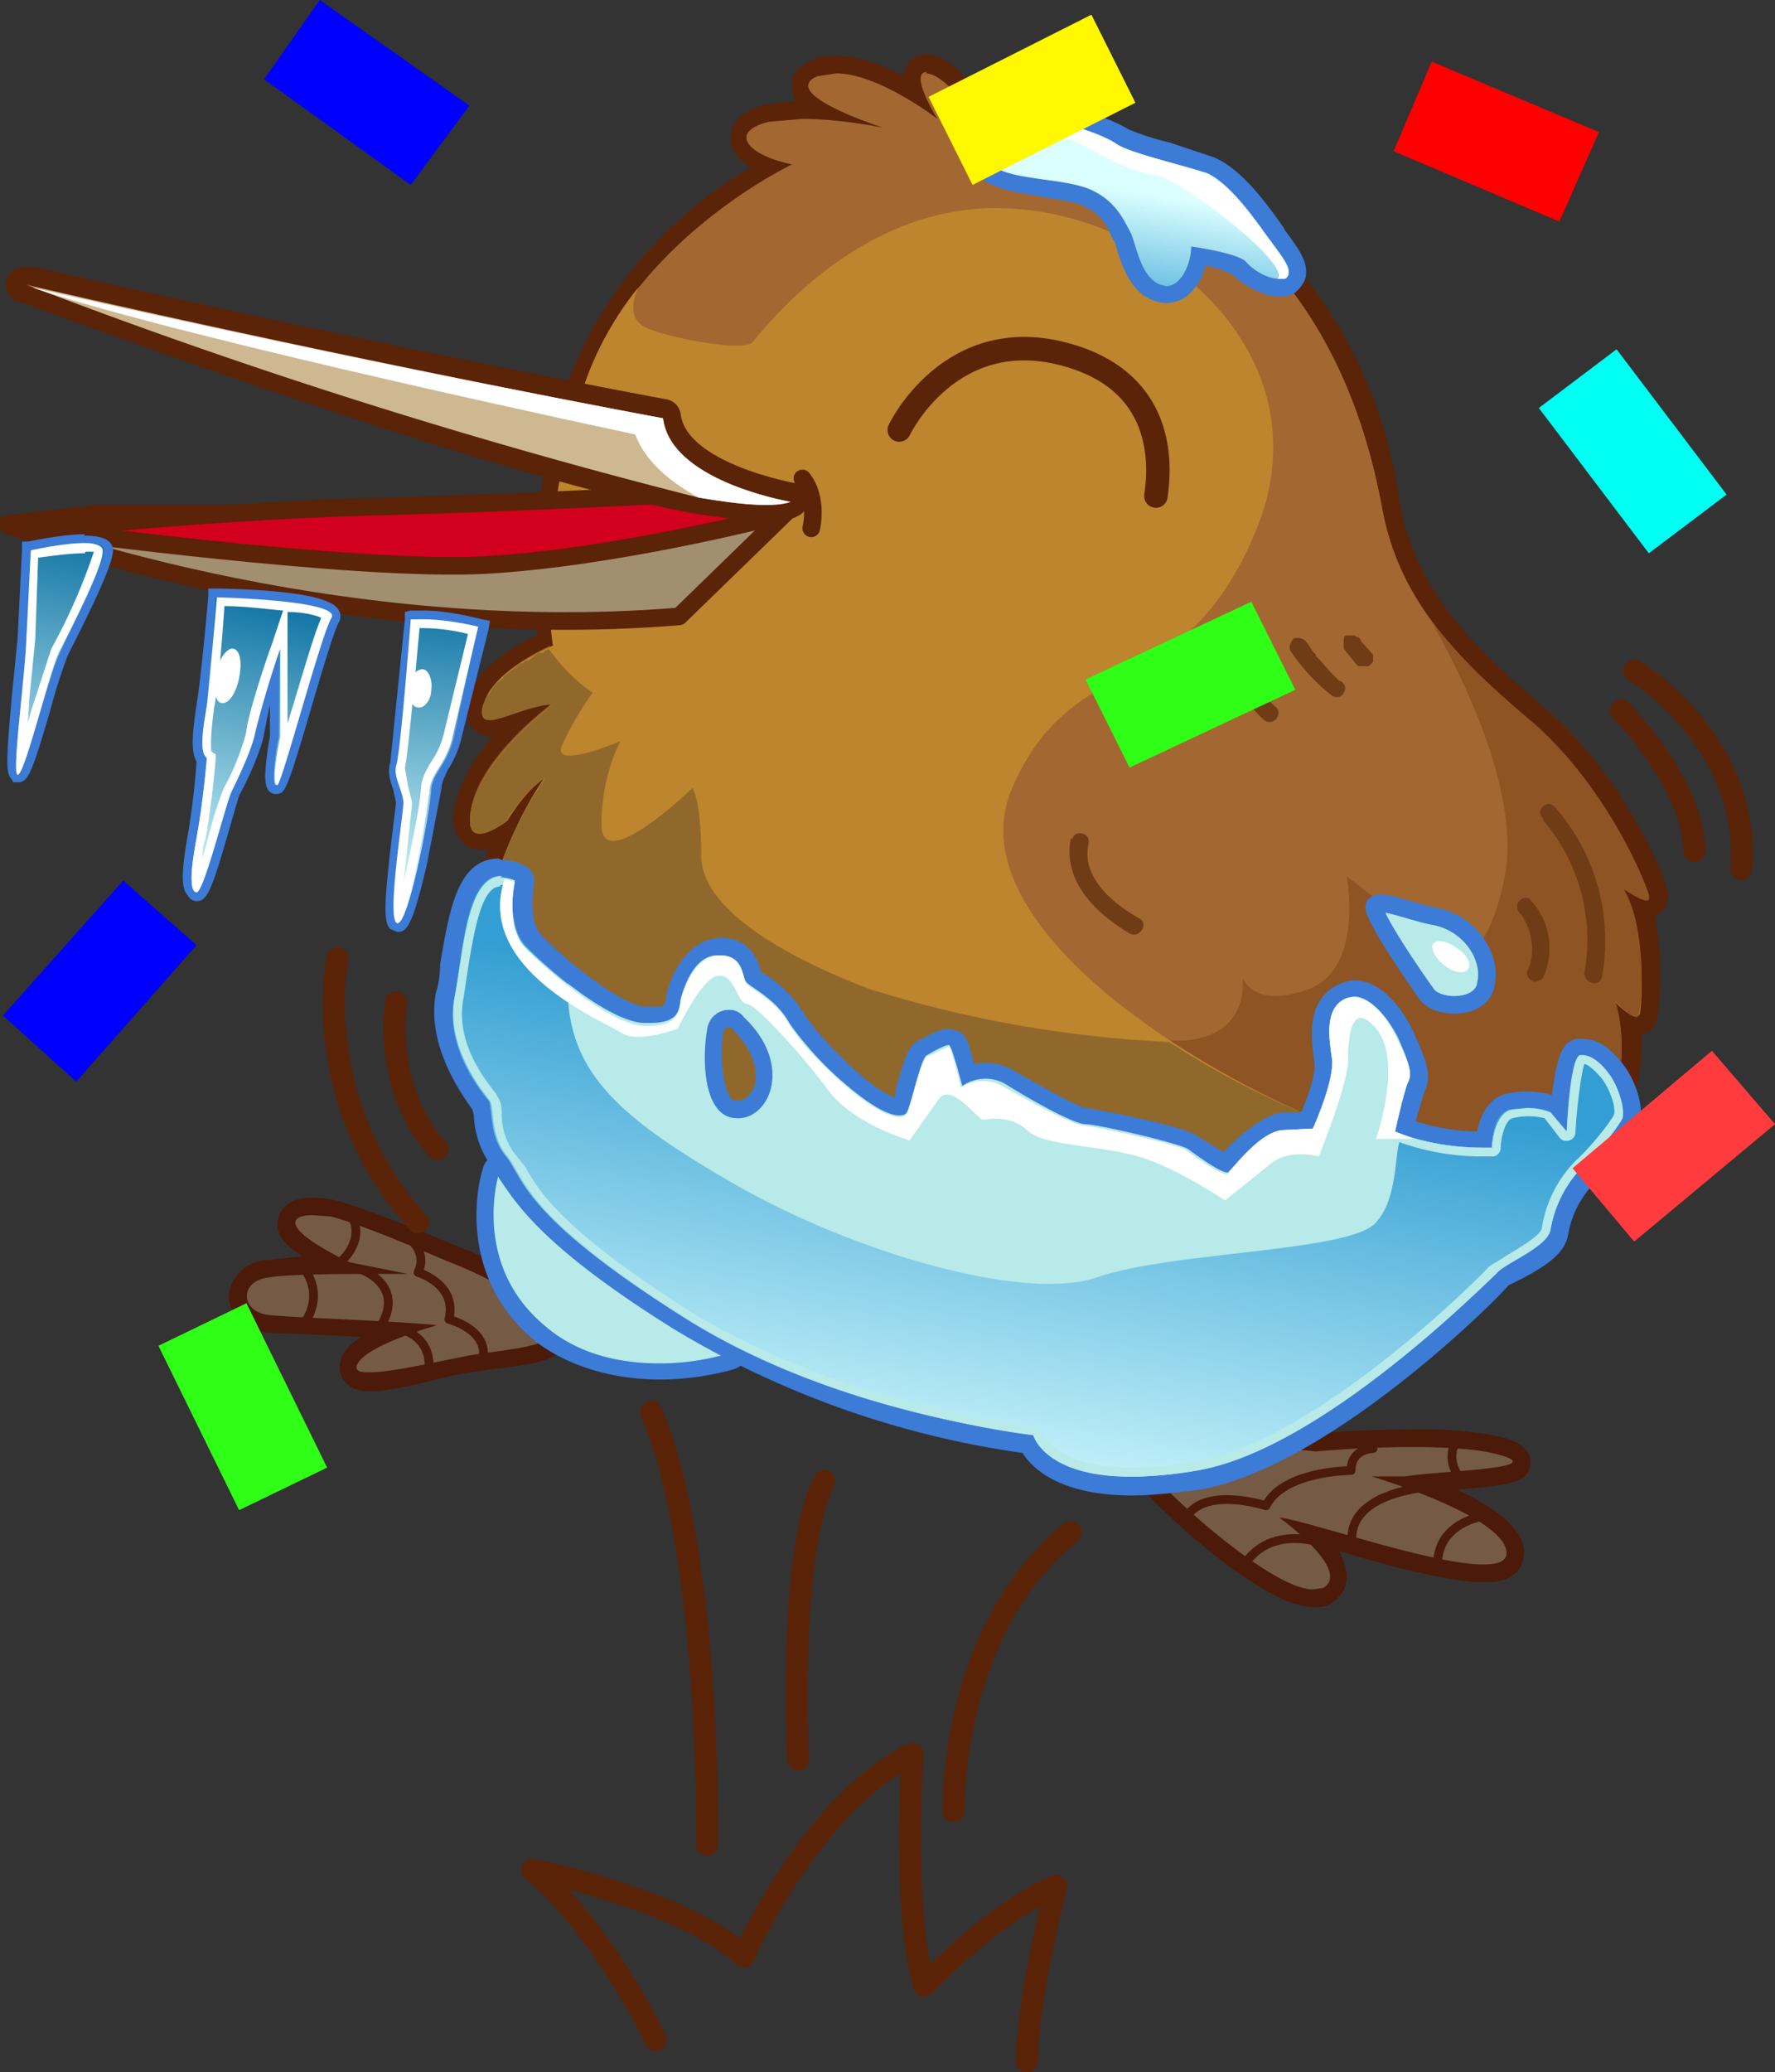 <svg xmlns="http://www.w3.org/2000/svg" xmlns:xlink="http://www.w3.org/1999/xlink" id="Layer_2" data-name="Layer 2" viewBox="0 0 121 141.2"><rect x="0" y="0" width="121" height="141.2" fill="#333333" stroke="none"/><defs><linearGradient id="linear-gradient" x1="79.4" x2="79.4" y1="-103" y2="-93.5" gradientTransform="rotate(10 -585.3 -53)" gradientUnits="userSpaceOnUse"><stop offset="0" stop-color="#dbffff"/><stop offset="1" stop-color="#339ed3"/></linearGradient><linearGradient xlink:href="#linear-gradient" id="linear-gradient-2" x1="82.4" x2="82.4" y1="-11.3" y2="-45"/><linearGradient id="linear-gradient-3" x1="17.9" x2="17.9" y1="57.2" y2="36" gradientTransform="rotate(12 8.5 -26)" gradientUnits="userSpaceOnUse"><stop offset="0" stop-color="#dbffff"/><stop offset="1" stop-color="#1376a6"/></linearGradient><linearGradient xlink:href="#linear-gradient-3" id="linear-gradient-4" x1="34.9" x2="34.9" y1="83.4" y2="62.4" gradientTransform="rotate(6 233 6.2)"/><linearGradient xlink:href="#linear-gradient-3" id="linear-gradient-5" x1="32.4" x2="32.4" y1="60.8" y2="39.8" gradientTransform="rotate(12 18.5 -25)"/><style>.cls-1{fill:#5b2307}.cls-3{fill:#fff}.cls-6{fill:#2fff16}.cls-7{fill:#3c7bd6}.cls-11{stroke-linecap:round;stroke-linejoin:round;fill:none}.cls-17{fill:#00f}.cls-18{fill:#b7eae8}.cls-11{stroke:#5b2307;stroke-width:1.5px}.cls-19{fill:#4c1a09}.cls-26{fill:#755b46}</style></defs><g id="Layer_1-2" data-name="Layer 1"><path d="M25.2 94.2c-.4 0-1 0-1.3-.5a1 1 0 0 1-.1-.8c.2-.9 1.6-1.7 3-2.3-1.3 0-2.7 0-4-.2l-4.6-.2c-1.3-.2-1.9-1-2-1.8 0-.7.5-1.6 1.7-2 .7 0 2.2-.2 4.8-.2-3-1.7-3.3-2.5-3.2-3.1.1-.4.5-1 1.8-1a78.8 78.8 0 0 1 9.4 3.1c.3.2 8 3.4 7.6 5.7-.2 1.3-2.4 1.5-5 1.9a34.5 34.5 0 0 0-3.7.6c-1.6.4-3.3.8-4.4.8Z" class="cls-26"/><path d="m21.3 82.8 1.3.1c2.3.6 7.8 3 7.8 3 3.9 1.5 7.5 3.8 7.3 4.9-.2 1.1-4.2 1.2-6.4 1.7-1.6.3-4.6 1-6 1-.7 0-1 0-1-.4.4-1.4 5.5-2.8 5.5-2.8-2.7-.3-9.7-.5-11.5-.7-1.8-.2-2-2.1-.3-2.5 1.2-.3 5.8-.3 8.2-.3h1.6l-4-.8c-4.7-2.3-4.1-3.2-2.5-3.2m0-1.2c-1.8 0-2.2 1-2.3 1.3-.3 1 .2 1.8 1.6 2.7l-2.8.3c-1.4.3-2.2 1.4-2.2 2.6.1 1 1 2.1 2.6 2.3l4.5.2 1.9.1c-.7.5-1.3 1-1.4 1.7-.1.5 0 1 .3 1.3.5.7 1.4.7 1.7.7 1.2 0 3-.4 4.5-.8a45.1 45.1 0 0 1 1.8-.4l2-.3c2.8-.3 5-.6 5.4-2.3.5-2.5-5.4-5.2-8-6.2-.2-.1-5.7-2.4-8-3a6.8 6.8 0 0 0-1.7-.2Z" class="cls-19"/><path fill="none" stroke="#4c1a09" stroke-linecap="round" stroke-linejoin="round" stroke-width=".6" d="M20.6 86.3s1.6 1.6.2 3.8m3.8-3.6s3 1 1.4 3.8m-2-7.4s1 1.5-.9 3.2m4.3 4.5s2.2.5 1.8 3m-1.4-9.4c0 .2 1.4 1 .7 2.5 0 0 2.7.8 2.1 3.2 0 0 2.8.7 2.3 2.8"/><path d="M89.5 109c-3 0-9.5-5.9-11.6-8.4-.6-.6-.5-1.1-.3-1.4.2-.7 1.1-1.3 5.2-1.3a76 76 0 0 1 6.9.4c.5 0 3.4-.3 6.5-.3 2.7 0 4.7.2 6 .5.7.2 1.6.4 1.5 1.1 0 .8-.9 1-4.8 1.3l-2.1.2c2.9 1 6.5 2.8 6.5 4.7 0 .4-.1.7-.4.9-.3.4-.9.5-1.8.5-2.4 0-7-1.3-10.4-2.3l-1.1-.3c.9.9 1.7 2 1.6 2.9 0 .3-.1.8-.7 1.2-.3.2-.6.2-1 .2Z" class="cls-26"/><path d="M82.8 98.5c3.3 0 6.9.4 6.9.4s3.2-.3 6.5-.3c2.2 0 4.4.1 5.9.5 3.8 1-4 1.1-6.3 1.5h-2.3s9.1 2.7 9.2 5.2c0 .6-.6.8-1.6.8-3.5 0-12-3-13.9-3.2 0 0 5 3.6 3 4.8l-.7.1c-2.6 0-9-5.6-11.2-8.1-1.1-1.4 1.5-1.7 4.5-1.7m0-1.2c-3.6 0-5.2.4-5.8 1.6-.2.4-.4 1.2.4 2 1.6 2 8.7 8.6 12.1 8.6.5 0 1 0 1.3-.3.6-.4 1-1 1-1.7 0-.6-.2-1.2-.5-1.8 3.4 1 7.5 2.1 9.8 2.1.7 0 1.6 0 2.3-.7.3-.3.5-.8.5-1.3 0-1.7-2.2-3.2-4.6-4.3 3.7-.3 5-.5 5-1.8.1-1.2-1.3-1.6-2-1.8a27.1 27.1 0 0 0-6-.5c-3.1 0-6 .2-6.6.3-.7 0-4-.4-6.9-.4Z" class="cls-19"/><path fill="none" stroke="#4c1a09" stroke-linecap="round" stroke-linejoin="round" stroke-width=".6" d="M101.2 103.3s-3.4.4-3.2 3.6m-.4-5.6s-6 .3-5.4 4m7.1-7.2s-.9 1.3.3 2.7m-9.3 4.4s-3.5-1.4-5.4 1.3m8.7-7.8s-1.5 0-1.5 1.5c0 0-4.6 0-5.8 2.4 0 0-4.3-1.4-5.5.9"/><path d="M45 93.5c-3.3 0-6.1-1-8.3-2.7-5.3-4.4-3.4-11-3.4-11.1a.6.6 0 0 1 .6-.4h.1c8.9 1.3 16 12.2 16.2 12.6a.6.6 0 0 1-.3 1c-.1 0-2.2.6-5 .6Z" class="cls-18"/><path d="M34 79.9c8.6 1.3 15.7 12.3 15.7 12.3s-2 .7-4.7.7c-2.5 0-5.5-.5-7.9-2.6C32.1 86.1 34 80 34 80m0-1.3c-.5 0-1 .4-1.1 1-.1.2-2.1 7 3.6 11.7C38.6 93 41.6 94 45 94c2.8 0 5-.7 5-.7.4-.1.7-.4.8-.7a1.2 1.2 0 0 0 0-1.1c-.4-.5-7.6-11.5-16.7-13H34Z" class="cls-7"/><path fill="#a36731" d="M72.5 96.5c-3.4 0-6.8-.5-10-1.4C39.3 89 31.5 74.5 32 66.4a27.2 27.2 0 0 1 2.4-9.6c-.5.2-1 .5-1.6.5s-.9-.2-1-.4c-.4-.5-.4-1.2-.1-2.2a13 13 0 0 1 3.7-5.6c-.8.3-1.4.5-2 .5s-.7-.2-.8-.4c-.3-.4-.3-1-.2-1.3.5-2.2 3.5-3.7 4.7-4.3-.3-1.8-.8-8.3 2-17.1a29 29 0 0 1 13.3-15c-1.1-.5-2-1.2-2-2 0-.6.3-1.4 2-1.7a11 11 0 0 1 2.3-.3H56c-.9-.4-1.5-1-1.5-1.6 0-.4.1-.9 1-1.2.4-.2.9-.3 1.4-.3 1.8 0 3.9 1 5.4 2-.2-.6-.3-1.2 0-1.6.1-.3.4-.5.8-.5 1.4 0 3.1 2.3 3.8 3.3 19.5 2.8 26 16.1 27.8 26.8C96 41 100.2 44.7 105.1 49a29.2 29.2 0 0 1 7.9 12 .8.8 0 0 1-.2.7.8.8 0 0 1-.6.2h-.3c.9 2.9.6 6.6.4 7.3a.8.8 0 0 1-.7.7 1.2 1.2 0 0 1-.6-.1c.5 3.2-.5 7.2-1.5 7.8-.7.6-4.4 5-4.7 5.7-.2.6-14.2 13.2-32.2 13.2Z"/><path d="M63.1 5c1.4 0 3.5 3.2 3.5 3.2 22 3 26.3 19.5 27.6 26.3 1.2 6.7 5.4 10.5 10.5 15 5 4.4 7.5 10.7 7.7 11.5 0 .2 0 .3-.2.3-.4 0-1.6-.8-1.6-.8 1.7 2.8 1.3 8 1.2 8.6l-.2.2c-.5 0-1.5-1-1.5-1 1.1 3.2-.1 8.3-1 8.8-.7.6-4.6 5.4-4.8 6-.2.4-13.8 12.8-31.7 12.8a38 38 0 0 1-10-1.3c-22.5-6.1-30.4-20.1-30-28.2.5-8 4.6-13.5 4.6-13.5-1.6 1.2-2.6 3-2.6 3s-1.1.8-1.8.8c-.6 0-1-.4-.6-1.9 1-3.5 5.6-7 5.6-7-1.7.2-3.5 1.2-4.3 1.2-.5 0-.7-.3-.5-1 .5-2.3 4.7-4 4.7-4s-1.3-7.2 2-17.3C42.8 16.5 54 11.2 54 11.2c-3-.6-4.4-2.2-1.6-2.9l2.3-.2c2.6 0 5.5.6 5.5.6S53 6.4 55.7 5.2L57 5c2.9 0 6.9 3.1 6.9 3.1s-2-3.2-.7-3.2m0-1.2c-.6 0-1.2.3-1.4.8 0 .1-.2.3-.2.7-1.4-.8-3.1-1.4-4.6-1.4-.6 0-1.2 0-1.6.3-1.3.5-1.5 1.3-1.4 1.8 0 .2 0 .6.3 1l-2 .2c-2.2.5-2.5 1.7-2.5 2.3 0 .8.5 1.5 1.4 2a29 29 0 0 0-12.6 14.9 42.2 42.2 0 0 0-2 17c-1.6.7-4.2 2.3-4.7 4.4 0 .3-.3 1.2.3 1.9.2.2.6.6 1.4.6a11.4 11.4 0 0 0-2.5 4.3c-.2.8-.4 2 .3 2.7.3.5.8.7 1.4.7h.5a28 28 0 0 0-1.8 8.4c-.5 8.3 7.4 23 31 29.4 3.2.9 6.7 1.3 10.1 1.3a49 49 0 0 0 33-13.6l-.1.1a47 47 0 0 1 4.4-5.4c1.1-.8 2.1-4.4 2-7.6a1.4 1.4 0 0 0 1.1-1.2s.5-3.7-.2-6.9c.2 0 .4-.2.6-.4.1-.2.4-.6.3-1.2-.3-1.3-3-7.8-8.1-12.3-4.9-4.2-9-7.9-10.2-14.3A31.5 31.5 0 0 0 67.3 7c-1-1.2-2.6-3.3-4.1-3.3Z" class="cls-1"/><path fill="#8e5424" d="M104.3 83c.2-.5 4-5.3 4.9-5.9.8-.5 2-5.6.9-8.9 0 0 1.5 1.6 1.6.9.2-.7.6-5.8-1-8.5 0 0 1.9 1.3 1.7.5-.2-.9-2.7-7.2-7.7-11.7-2.6-2.2-5-4.3-6.8-6.7s6.4 9.6 4.6 17.4c-1.7 7.8-4.8 4.2-4.8 4.2l-5.9-4.6s1.2 6.3-2.6 7.7c-3.8 1.4-4.5-.8-4.5-.8s.6 4-4 4.3C76 71 64.2 69 59.2 67.2c-5-1.8-11.4-5.2-11.4-9 0-4-.7-4.6-.7-4.6S41 59.5 41 56c0-3.4 1.3-5.7 1.3-5.7s-4.6 2-3.9.2a22.4 22.4 0 0 1 2-3.5s-1.6-1-2.9-3c-.9.4-4 2-4.5 3.9-.5 2.3 2.3 0 4.8-.1 0 0-4.7 3.4-5.6 6.9s2.4 1.1 2.4 1.1 1-1.9 2.7-3c0 0-4.2 5.4-4.7 13.5-.4 8 7.5 22 30 28.1s41.5-10.9 41.7-11.5Z"/><path fill="#bd852d" d="M94 77.8c-10.4-3.2-29.2-14.4-25-24.1 4.2-9.7 11.6-5.5 16.6-17.5 5-12-6.6-21.6-16.9-22-10.2-.5-16.8 8.5-17.4 9.1-.5.7-5.3-.2-7.1-.9-1.8-.7-.7-2.7-.7-2.8a22.1 22.1 0 0 0-3.8 7c-3.3 10.2-2 17.4-2 17.4s-4.2 1.7-4.7 4 2.3 0 4.8-.1c0 0-4.7 3.4-5.6 7s2.4 1 2.4 1 1-1.8 2.6-3c0 0-4.1 5.4-4.6 13.5-.4 8.1 7.5 22 30 28.2 19 5 35.3-6 40.2-10.1a14.2 14.2 0 0 0-8.9-6.7Z"/><path fill="#91682c" d="M65.2 95.1a30.5 30.5 0 0 0 3.3.5l.7.1h1.2l.6.1h4.2l1.3-.2h.6l1.2-.2h.6L80 95h.5l1.5-.4h.2l1.6-.5h.3l1.3-.4.5-.2a46 46 0 0 0 1.5-.5l1-.4.5-.2 1.2-.5h.2l1.4-.7.2-.1 1-.5.5-.2.8-.5.4-.2.8-.4.4-.3.8-.4.3-.2 1-.6.3-.2.6-.4.4-.3.5-.3.4-.3.4-.3.4-.3.3-.2.4-.3 1-.8a14.2 14.2 0 0 0-8.8-6.7A59.1 59.1 0 0 1 79.7 71a81 81 0 0 1-20.4-3.6c-5-1.9-11.5-5.2-11.5-9.1 0-3.9-.6-4.6-.6-4.6s-6.2 6-6.2 2.5c0-3.4 1.3-5.7 1.3-5.7s-4.7 2-4 .3a22.4 22.4 0 0 1 2.1-3.6s-1.6-1-3-3l-.1.1h-.1l-.2.2h-.3a6.2 6.2 0 0 0-.3.2l-.1.1-.3.2a.8.8 0 0 0-.1 0l-.3.2a.7.7 0 0 0-.1 0l-.4.3-.8.6v.1l-.4.3-.3.3a3.5 3.5 0 0 0-.2.4l-.1.1-.2.3-.2.5c-.5 2.2 2.4 0 4.8-.1 0 0-4.6 3.4-5.5 6.9s2.3 1.1 2.3 1.1 1-1.9 2.7-3c0 0-4.2 5.4-4.6 13.5-.5 8 7.4 22 30 28.1l2 .5.6.1Z"/><path fill="none" stroke="#5b2307" stroke-linecap="round" stroke-linejoin="round" stroke-width="1.2" d="M55.3 36s.5-2-.6-3.4"/><path fill="none" stroke="#5b2307" stroke-linecap="round" stroke-linejoin="round" stroke-width="1.6" d="M61.3 29.3s3.5-7.4 11.5-5.1c7 2 6.2 8.1 6 9.6"/><path fill="url(#linear-gradient)" d="M79.5 20.1 79 20c-1.2-.5-1.7-2-2-3l-.4-.8-.1-.2c-.4-.9-.9-1.9-2.3-2.5a13.5 13.5 0 0 0-3-.7c-1.6-.2-3.1-.4-3.9-1.1a2 2 0 0 1-.6-2c.1-.8.8-1.6 1.4-1.8a7.2 7.2 0 0 1 2-.3c2.8 0 5.7 1.1 6.5 1.7.4.3 1.9.7 3 1l3 1c1.8.7 3.5 3.2 4.5 4.5l.4.7c.6.9 1.1 1.6 1 2.3 0 .1-.2.4-.6.6l-.7.2c-.9 0-2-.7-2.7-1.4a8 8 0 0 0-2.7-.8 3.8 3.8 0 0 1-.9 2.1c-.4.4-.8.6-1.3.6Z"/><path d="M70 8.2a13 13 0 0 1 6.1 1.6c.8.6 4.4 1.4 6.2 2 1.7.8 3.5 3.5 4.3 4.6.8 1.1 1.7 2.1 1 2.5a1 1 0 0 1-.4.1c-.8 0-1.8-.6-2.3-1.2-.7-.6-3.7-1-3.7-1 0 1.2-.7 2.7-1.7 2.7l-.4-.1c-1.3-.5-1.6-2.5-2-3.5-.5-.9-1-2.2-2.8-3-1.9-.8-5.6-.6-6.7-1.7-1.1-1 0-2.6.6-2.8.6-.2 1.2-.2 1.9-.2m0-1.2c-.8 0-1.6 0-2.3.3-.8.2-1.6 1.2-1.8 2.2-.2 1 0 2 .8 2.6 1 .8 2.5 1 4.2 1.3 1 .2 2.1.3 2.8.6 1.3.6 1.7 1.4 2 2.2l.2.3.2.7c.4 1.2 1 2.8 2.5 3.3a2.3 2.3 0 0 0 2.5-.6 4.1 4.1 0 0 0 1-1.8 7 7 0 0 1 1.8.6c.6.6 2 1.5 3.2 1.5.3 0 .7 0 1-.2.4-.3.7-.7.8-1.1.2-1-.4-1.8-1.1-2.8l-.3-.4-.1-.2c-1-1.4-2.8-4-4.8-4.8l-3-1a17.4 17.4 0 0 1-2.8-.9C76 8.2 72.9 7 70 7Z" class="cls-7"/><path d="M73 9.5c2.4 1.2 4 2.2 5.7 2.4 1.6.2 9.3 6 8.4 7.1h.5c.7-.4-.2-1.5-1-2.6-.8-1-2.6-3.8-4.3-4.5-1.8-.7-5.4-1.5-6.2-2.1-.8-.6-5-2.3-8-1.4-.2.1-.5.4-.7.8a9 9 0 0 1 5.6.3Z" class="cls-3"/><path d="M77.2 101.2c-5 0-6.7-2-7.1-2.9-2.2-.3-14-2-23.9-8.2-8.9-5.5-10.5-8.4-11.5-10a6.6 6.6 0 0 0-.6-.9A5.7 5.7 0 0 1 33 76a3 3 0 0 0-.1-.6c-2.1-2.7-3-5.2-2.5-7.5l.3-2c.5-3.1 1-6.7 3.4-6.7.4 0 .8.1 1.3.4.2 0 .4.4.3.6-.2.8-.4 3 .6 4 1.5 1.5 5.5 4.9 7.5 5h.5c1.3 0 1.4-.4 1.5-1 .2-1 1-3.5 3.1-3.7h.2c1.7 0 2 1.5 2.2 2v.2l.5.3a8.3 8.3 0 0 1 2.5 2.5c1 1.6 3.7 4.2 5.2 5.2 1 .8 1.6.8 1.7.8l.7.2-.5-.2.3-1.2c.5-2 .8-2.7 1.3-2.9l.4-.2c.6-.3 1-.5 1.3-.5h.3c.2.2.4.3 1 2.6a3.2 3.2 0 0 1 2.9.2A26 26 0 0 0 74 76a41 41 0 0 1 7.3 1.8l2.2 1.4c1.3-1.4 2.7-2.7 4-2.8H89a11 11 0 0 0 1.1-4.2c-.2-1.5-.5-3.6 1.1-4.6a2 2 0 0 1 1-.3c1.5 0 2.8 1.6 3.5 3.1.8 1.7 1.2 2.7.7 3.6l-.7 2.7a15 15 0 0 0 5.2.9h.2c0-.9.4-2.4 1.7-2.6l1.2-.1c.7 0 1.6.1 2 .4l.2.3c.3-4 1-4.2 1.2-4.2l.4-.1c.7 0 1.5.5 2.3 1.5.6.8 1.3 2.6 1 3.6a14 14 0 0 1-3 3.6 7.3 7.3 0 0 0-2 3.9c-.1 1-1.6 2-2.8 2.6l-1 .6c-.1.2-11.8 12.1-20.8 13.7-1.6.2-3 .4-4.4.4ZM49.6 69.4c-.3 0-.8.3-.9 1-.2 1.3-.2 3.8.6 4.8.3.2.5.4.9.4.7 0 1.4-.5 1.7-1.3.4-1 .2-2.8-1.5-4.6a1 1 0 0 0-.8-.3Z" class="cls-18"/><path d="m34.1 59.7 1 .3s-.7 3 .8 4.5c1.4 1.5 5.5 5 7.9 5.2h.5c1.9 0 2-.8 2.1-1.6.2-.8 1-3 2.5-3h.2c1.5 0 1.5 1.3 1.7 1.7.1.4 2 1.1 3 2.9 1 1.8 3.8 4.4 5.4 5.4.9.6 1.6 1 2 1 .4 0 .6-.2.7-.5.3-.7.9-3.6 1.3-3.7.3-.2 1.2-.7 1.5-.7.2.1.9 2.8.9 2.8s.6-.5 1.6-.5c.4 0 .9.1 1.4.4 1.6 1 4.6 2.7 5.4 2.7.8 0 6.4 1.3 7 1.7.4.3 2.2 1.6 2.6 1.6h.1c.3-.3 2.4-2.8 3.8-2.9l2-.1s1.5-3.3 1.3-4.8c-.2-1.4-.5-3.2.8-4l.7-.2c1.1 0 2.3 1.4 3 2.8.7 1.6 1 2.4.7 3-.3.6-.9 3.4-.9 3.4s2.4 1.1 6 1.1h.6s0-2.4 1.3-2.6l1-.1c.9 0 1.5.2 1.7.3l1.1 1.3s.3-5 .9-5.2a1 1 0 0 1 .2 0c.6 0 1.3.6 1.8 1.3.6.8 1 2.3.9 3-.3.6-1.6 2.2-2.8 3.4a8 8 0 0 0-2.1 4.2c-.2 1.2-3.2 2.3-3.7 3-.6.5-11.9 12-20.4 13.4-1.7.3-3.2.4-4.4.4-5 0-6.4-2-6.7-2.8 0 0-13.2-1.4-24-8.2-10.7-6.8-10.7-9.4-11.9-10.8-1.2-1.4-.9-3.4-1.2-3.8-.3-.4-3-3.7-2.4-7.1.6-3.1.8-8.2 3.1-8.2m16.2 16.5c2.2 0 3.8-3.7.5-7a1.6 1.6 0 0 0-1.1-.4c-.7 0-1.4.5-1.6 1.4-.2 1.5-.3 5.9 2 6h.2M34 58.5c-2.9 0-3.4 3.8-4 7.2 0 .7-.1 1.4-.3 2-.4 2.4.4 5 2.5 7.9l.1.4a6.3 6.3 0 0 0 1.3 3.6l.5.8C35.2 82 37 85 46 90.6A63 63 0 0 0 69.7 99c.7 1.1 2.6 2.9 7.5 2.9 1.4 0 3-.2 4.6-.4 9.1-1.6 21-13.7 21-13.9l1-.5c1.3-.7 2.9-1.6 3.1-3a6.7 6.7 0 0 1 1.8-3.5c1.1-1.2 2.7-3 3-4 .5-1.1-.3-3.1-1-4-.9-1.2-1.8-1.8-2.7-1.8a2 2 0 0 0-.6 0c-.6.2-1.2.4-1.6 3.8a6.6 6.6 0 0 0-3-.1c-1.2.2-1.9 1.4-2.1 2.6a14.6 14.6 0 0 1-4.2-.7l.6-2c.6-1.2 0-2.4-.8-4.2-.4-.8-1.8-3.4-4-3.4-.4 0-.9.2-1.3.4-2 1.2-1.6 3.7-1.4 5.2.1.6-.3 2-.9 3.4h-1.3c-1.3.2-2.7 1.4-4 2.7l-1.8-1.1c-.9-.7-6.9-1.8-7.5-1.9-.5 0-2.8-1.3-4.9-2.5a3.9 3.9 0 0 0-2.8-.5c-.5-2-.7-2-1-2.2l-.7-.2c-.5 0-.9.2-1.5.5l-.4.2c-.9.4-1.1 1.2-1.7 3.3l-.1.7a5.8 5.8 0 0 1-1.1-.6c-1.5-1-4-3.5-5-5-.9-1.5-2-2.3-2.7-2.8l-.3-.1c-.4-1.6-1.3-2.4-2.8-2.4H49c-2.3.2-3.4 2.8-3.6 4.1-.1.6-.1.6-1 .6H44c-1.6-.1-5.3-3-7.1-4.9-.8-.8-.6-2.7-.5-3.4a1.2 1.2 0 0 0-.6-1.3 3.4 3.4 0 0 0-1.6-.4ZM50.3 75c-.2 0-.3 0-.5-.2-.6-.9-.7-3.1-.5-4.4 0-.2.2-.4.4-.4 0 0 .2 0 .3.2 1.5 1.5 1.7 3 1.4 3.9-.3.6-.7.9-1.1.9Z" class="cls-7"/><path fill="url(#linear-gradient-2)" d="M107.7 72c-.7.1-.9 5.1-.9 5.1l-1.1-1.3c-.2-.2-1.4-.5-2.7-.2-1.3.2-1.3 2.6-1.3 2.6-2.6.1-4.7-.4-5.8-.8s-.2 4-2.2 6c-2 1.9-13.8 1.9-18.8 3.6-5 1.8-16.8-1.7-24.8-6.3S38.6 73 38.7 67a31 31 0 0 1-2.8-2.5C34.4 63 35 60 35 60c-3.2-1.6-3.4 4.4-4 7.9-.8 3.5 2 6.7 2.3 7.1.3.5 0 2.4 1.2 3.8 1.2 1.5 1.1 4 12 10.9 10.7 6.8 23.9 8 23.9 8 .3 1.1 2.5 4 11 2.5 8.6-1.5 20-12.9 20.5-13.5.5-.6 3.5-1.7 3.7-3s.9-3 2.1-4.1c1.2-1.1 2.5-2.8 2.7-3.4.3-.7-.2-2.2-.8-3-.6-.8-1.4-1.4-2-1.3Z"/><path d="M34.1 60.3h.3c-.1 1-.2 3.3 1 4.6 1.4 1.4 5.7 5.3 8.3 5.4h.6c2.4 0 2.6-1.3 2.7-2 .2-.9.8-2.6 2-2.7h.1c.6 0 .8.4 1 1.1l.1.3c.1.3.4.5.9.9.6.4 1.6 1 2.2 2.1 1.1 2 4 4.6 5.5 5.6 1 .7 1.8 1 2.4 1 .6 0 1-.3 1.3-.8l.3-1.3.7-2.1.5-.2.4-.3.6 2.3c0 .2.1.3.3.4a.6.6 0 0 0 .6 0s.5-.4 1.2-.4c.4 0 .8 0 1.1.3a28 28 0 0 0 5.7 2.7c.9.1 6.1 1.2 6.6 1.6 2.4 1.7 3 1.7 3.1 1.7l.5-.2.3-.3c1.5-1.6 2.5-2.4 3.1-2.4l2-.1a.6.6 0 0 0 .5-.3c.2-.4 1.7-3.6 1.4-5.2-.2-1.6-.3-2.8.5-3.3a.7.7 0 0 1 .4-.1c.7 0 1.7 1 2.4 2.3.7 1.5 1 2.2.8 2.5-.4.7-.9 3.1-1 3.6a.6.6 0 0 0 .3.6c.1 0 2.6 1.2 6.2 1.2h.8a.6.6 0 0 0 .5-.6c0-.6.3-1.9.8-2a4.5 4.5 0 0 1 2.2 0l1 1.3a.6.6 0 0 0 .7.2.6.6 0 0 0 .4-.6c.1-1.8.4-4 .6-4.6.2 0 .7.4 1.2 1 .6.8 1 2.1.8 2.5-.2.4-1.4 2-2.6 3.1a8.4 8.4 0 0 0-2.3 4.6c-.1.5-1.5 1.3-2.3 1.8l-1.3.8c0 .1-11.5 11.8-20 13.3-1.6.3-3 .4-4.3.4-5.2 0-6-2.2-6.2-2.4a.6.6 0 0 0-.5-.4s-13.1-1.4-23.7-8c-8.6-5.5-10.1-8.1-11-9.7l-.8-1a4.6 4.6 0 0 1-.8-2.7c0-.5-.1-.8-.3-1.1l-.1-.2c-1.9-2.3-2.6-4.5-2.2-6.5l.3-2c.4-2.4.9-5.6 2.2-5.6m16.1 16.4c1.2 0 2.3-.7 2.8-2 .6-1.5.4-3.8-1.8-6a2.3 2.3 0 0 0-1.6-.6c-1 0-1.9.8-2 2-.2 1-.4 4.2.8 5.7a2.3 2.3 0 0 0 1.7 1h.1m-16-17.2c-2.4 0-2.6 5.1-3.2 8.2-.7 3.5 2.1 6.7 2.4 7.1.3.5 0 2.4 1.2 3.8 1.2 1.5 1.1 4 12 10.9 10.7 6.8 23.9 8 23.9 8 .3 1 1.7 2.9 6.7 2.9 1.2 0 2.7-.1 4.4-.4 8.5-1.5 19.8-12.9 20.4-13.5.5-.6 3.5-1.7 3.7-3 .2-1.2.9-3 2.1-4.1 1.2-1.1 2.5-2.8 2.8-3.4.2-.7-.3-2.2-.9-3-.5-.7-1.2-1.3-1.8-1.3a1 1 0 0 0-.2 0c-.7.2-.9 5.2-.9 5.2l-1.1-1.3c-.2-.1-.8-.3-1.6-.3l-1 .1c-1.3.2-1.4 2.6-1.4 2.6h-.7c-3.5 0-5.9-1.1-5.9-1.1s.6-2.7.9-3.4c.3-.6 0-1.4-.8-3-.6-1.4-1.8-2.7-2.9-2.7-.2 0-.4 0-.7.2-1.3.7-1 2.5-.8 4 .2 1.4-1.3 4.7-1.3 4.7l-2 .1c-1.4.1-3.5 2.7-3.8 2.9-.5 0-2.3-1.2-2.8-1.6-.5-.4-6-1.6-6.9-1.6-.8-.1-3.8-1.8-5.4-2.7-.5-.3-1-.4-1.4-.4-1 0-1.6.5-1.6.5s-.7-2.7-.9-2.8c-.3 0-1.2.5-1.5.6-.4.2-1 3-1.3 3.7 0 .3-.3.4-.6.4-.5 0-1.2-.3-2.1-.9a23 23 0 0 1-5.4-5.4c-1-1.8-2.9-2.5-3-2.9-.2-.4-.2-1.7-1.7-1.7h-.2c-1.6 0-2.3 2.2-2.5 3-.1.8-.2 1.7-2.1 1.7h-.5c-2.4-.2-6.5-3.8-8-5.3-1.4-1.5-.7-4.5-.7-4.5a2.2 2.2 0 0 0-1-.2Zm16 16.5c-2.4-.1-2.3-4.4-2-6 .1-.9.8-1.4 1.5-1.4.4 0 .8.2 1 .5 3.4 3.2 1.8 7-.5 7Z" class="cls-18"/><path d="m96.4 77.6-1.3-.5s.6-2.8.9-3.4c.3-.6 0-1.4-.8-3-.8-1.7-2.3-3.3-3.6-2.6s-1 2.6-.8 4c.2 1.5-1.3 4.8-1.3 4.8l-2 .1C86 77 84 79.6 83.7 80c-.3.2-2.3-1.2-2.8-1.6-.5-.4-6-1.6-7-1.7-.7 0-3.8-1.7-5.4-2.6-1.6-1-3 0-3 0s-.6-2.6-.8-2.8l-1.5.7c-.4.2-1 3-1.3 3.7-.2.7-1.2.5-2.7-.5s-4.3-3.6-5.4-5.4c-1-1.8-2.9-2.5-3-2.9-.2-.4-.2-1.9-1.9-1.8-1.6.2-2.3 2.3-2.5 3.1-.1.9-.3 1.8-2.6 1.7-2.4-.2-6.5-3.8-8-5.3-1.4-1.5-.7-4.5-.7-4.5a2.5 2.5 0 0 0-.7-.2c-2.1 6.2 7 9.8 8 10.5 1.1.7 3.8-.3 3.8-.3s1.6-3.4 2.7-3.6c1.2-.2 1.3 1.8 2 1.9.6 0 3.7 3.4 5.5 5.8 1.7 2.4 5.6 3.5 5.6 3.5l2-2.8c.8-1.2 2.7 1.4 3 1.4.3 0 1.8-.4 3 .7 1.1 1.1 4.8 1 7.6 1.8 2.7.8 5.9 3 5.9 3l3-2.4c1.3-1.2 3.4-.6 3.4-.6s2-4.9 2-6.6c0-1.8.3-4.1 2-2 1.7 2.3-.1 7.4-.1 7.4h2.6Z" class="cls-3"/><path fill="#b7eae8" stroke="#3c7bd6" stroke-linecap="round" stroke-linejoin="round" stroke-width="1.2" d="M97.6 62.4c-1.5-.3-3.6-1.2-3.9-.7-.3.5 2.8 5 3.6 6.1.8 1 3.8 1 4-.8.4-1.8-1.1-4.2-3.7-4.6Z"/><path d="M100.1 66c-.2.4-1 .3-1.6-.2-.7-.5-1-1.2-.8-1.5.2-.3 1-.2 1.6.3.7.4 1 1.1.8 1.4Z" class="cls-3"/><path fill="#703c16" d="M83.7 44.1c.1 1 .3 1.8.7 2.6a7.5 7.5 0 0 0 1.7 2.3c.6.6 1.4-.3.9-.8a6.3 6.3 0 0 1-1.6-2V46l-.1-.3-.2-.6a14 14 0 0 1-.2-1.3c0-.3-.5-.5-.8-.4-.3 0-.5.4-.4.7Zm4.3.3a13.1 13.1 0 0 0 2.8 3c.3.2.7.1.8-.2.2-.3.1-.6-.2-.8h-.1l-.2-.2-.4-.4-.7-.8-.3-.3s0-.2 0 0a.6.6 0 0 0 0-.1l-.2-.2-.4-.6c-.2-.3-.6-.4-.9-.3-.2.2-.4.6-.2.9Zm17.2 11.5a12.5 12.5 0 0 1 2.8 10.4c0 .7 1 1 1.2.3A13.8 13.8 0 0 0 106 55c-.5-.6-1.4.2-.8.8Zm-1.6 6.3c.4.5.7 1.2.8 1.9a3.7 3.7 0 0 1-.2 1.9c-.2.3-.1.6.2.8.2.2.7 0 .8-.2a4.8 4.8 0 0 0-.8-5.2c-.2-.3-.6-.3-.8 0-.3.2-.2.6 0 .8Zm-12-18 .8 1V45v.2l.2.2h.7l.3-.3v-.5l-.9-1 .1.1-.1-.2a.4.4 0 0 0-.2-.1.5.5 0 0 0-.2-.1h-.5c-.2 0-.2.2-.2.4v.4ZM73 57.1c-.6 3 1.8 5.2 4 6.5.7.4 1.3-.7.7-1-1.8-1-4-2.8-3.5-5.1.2-.8-1-1-1.1-.3Z"/><path fill="#a18f70" stroke="#5b2307" stroke-linecap="round" stroke-linejoin="round" stroke-width="1.2" d="M.6 35.8S22.1 44 46.3 42l7.2-7H6.7l-6.2.7Z"/><path fill="#d2001e" stroke="#5b2307" stroke-linecap="round" stroke-linejoin="round" stroke-width="1.2" d="M2.3 36.1s13.6-1.4 24.1-1.6c10.5-.3 19.4-.8 19.4-.8l7 1.5S42 38 33.1 38.5 2.3 36 2.3 36Z"/><path fill="#ceb891" d="M52.2 35c-1.2 0-2.8-.2-4.8-.5A410.3 410.3 0 0 1 1.6 20a.6.6 0 0 1-.4-.7.6.6 0 0 1 .6-.5H2l.3.1c23.6 5.4 42.9 9 43 9a.6.6 0 0 1 .6.5c.3 3 5.2 4.7 8.1 5.2a.6.6 0 0 1 .5.6.6.6 0 0 1-.4.6 6 6 0 0 1-2 .2Z"/><path d="m1.8 19.4.4.1c23.9 5.5 43 9 43 9 .5 4.2 8.2 5.6 8.7 5.7l-1.7.2c-1.2 0-2.8-.2-4.6-.5A405 405 0 0 1 1.8 19.4m0-1.2a1.2 1.2 0 0 0-.4 2.4C2.7 21 33 32.4 47.4 35c2 .3 3.6.5 4.8.5.9 0 1.6 0 2.1-.3a1.2 1.2 0 0 0-.2-2.3c-2.5-.5-7.4-2-7.7-4.7a1.2 1.2 0 0 0-1-1c-.1 0-19.4-3.6-43-9h-.3a1.3 1.3 0 0 0-.3 0Z" class="cls-1"/><path fill="url(#linear-gradient-3)" d="M1 53c-.3-.4-.2-1.6.1-5.4a81 81 0 0 0 .7-10.1v-.3H2a23.4 23.4 0 0 1 3.8-.5c.4 0 1.6 0 1.6.8s-1 3-2.4 5.7l-.7 1.4a42 42 0 0 0-1.2 3.8c-1.3 4.3-1.5 4.7-1.9 4.7h-.1Z"/><path d="M5.8 37c.7 0 1.3.1 1.3.5 0 1-2.3 5.4-3 7-.8 1.5-2.4 8.2-2.9 8.2-.4 0 .5-6.5.6-9.2l.3-6s2.2-.5 3.7-.5m0-.6c-1.6 0-3.8.5-3.9.5h-.4v.5l-.3 6.1-.4 4c-.4 4.5-.4 5.2 0 5.6l.1.2h.3c.7 0 .9-.4 2.2-4.8a40 40 0 0 1 1.2-3.8l.7-1.4c1.4-2.8 2.4-5 2.4-5.8 0-1-1.5-1-2-1Z" class="cls-7"/><path d="M5.8 37.6a4 4 0 0 1 .6 0 39.8 39.8 0 0 1-2.9 6.6l-1.3 4-.3 1 .1-1.6.4-4 .2-5.6c.8-.1 2.1-.3 3.2-.3m0-.7c-1.5 0-3.7.5-3.7.5l-.3 6c-.1 2.7-1 9.2-.6 9.3.5 0 2.1-6.8 2.8-8.3.8-1.6 3.1-6 3-7 0-.3-.5-.5-1.2-.5Z" class="cls-3"/><path fill="url(#linear-gradient-4)" d="M27 63.2a.4.4 0 0 1-.3-.1c-.4-.5-.2-2.7.3-6.7l.2-1.7-.2-1c-.2-.5-.4-1.1-.2-1.6l1-9.9V42h.2l.9-.1c1.6 0 3.7.5 3.8.5l.3.1v.3L31.1 50c-.2 1.2-.7 1.8-1 2.4a3 3 0 0 0-.6 1.3c0 .1-1.3 9.5-2.6 9.5Z"/><path d="M28.9 42.2c1.6 0 3.7.5 3.7.5L31 50c-.4 2-1.4 2.5-1.6 3.7 0 1.2-1.5 9.2-2.3 9.2-.7 0 .5-7.4.5-8.2 0-.8-.7-1.8-.4-2.5.2-.8 1-10 1-10h.8m0-.6h-1l-.4.1v.5l-1 9.8c-.2.6 0 1.2.2 1.8l.2.9-.2 1.6c-.6 5-.7 6.5-.2 7l.5.2c.6 0 1-.3 2-4.6l1-5.2c0-.4.2-.7.4-1.2a7 7 0 0 0 1-2.4l1.8-7.2.1-.6-.5-.1c-.1 0-2.2-.6-4-.6Z" class="cls-7"/><path d="M28.9 42.8c1 0 2.3.2 3 .4l-1.6 6.6a5.8 5.8 0 0 1-.9 2.1c-.3.5-.6 1-.7 1.7 0 1-.7 4.3-1.2 6.6l.4-3.7.2-1.8-.3-1.2-.2-1.2c.2-.7.8-7.3 1-9.5h.3m0-.6H28s-.7 9.2-1 10c-.2.7.5 1.8.5 2.5 0 .8-1.2 8.2-.4 8.2s2.1-8 2.2-9.2c.2-1.2 1.2-1.7 1.6-3.7l1.7-7.3s-2-.5-3.7-.5Z" class="cls-3"/><path d="M29.4 47c0 .7-.5 1.3-.9 1.2-.4 0-.7-.6-.6-1.4 0-.7.5-1.2.9-1.2s.7.7.6 1.4Z" class="cls-3"/><path fill="url(#linear-gradient-5)" d="M13.4 61a.6.6 0 0 1-.4-.2c-.3-.3-.4-1 0-3.8.5-2.3.7-4.6.8-5.2-.5-.5-.4-1.8 0-3.7l.7-7.4v-.3h.3c2.2 0 7.5.3 8 1.3v.5c-.3.6-1.1 3.5-1.9 6-1.6 5.6-1.7 5.6-2 5.6-.6 0-.6-.8-.3-3l.1-.6v-4.1a39.5 39.5 0 0 0-1 3.8c-.2 1.4-1.5 3.9-1.6 4.1l-.8 2.5c-1.2 4.1-1.4 4.6-1.8 4.6Z"/><path d="M14.8 40.7s8.5.3 7.8 1.4c-.7 1-3.4 11.4-3.8 11.4-.3 0 0-2.4.2-3.3v-6s-1.5 4.6-1.6 5.7c-.2 1.1-1.2 3.2-1.6 4-.4.8-1.9 6.9-2.4 6.9-.4 0-.5-1 0-3.7.5-2.8.7-5.4.7-5.4-.5-.4-.3-1.9 0-3.6l.6-7.4m-.5-.6v.5c0 .1-.5 5.7-.8 7.4-.3 2-.4 3.2 0 3.9a53.3 53.3 0 0 1-.6 5c-.5 2.8-.4 3.7 0 4.1.1.2.3.4.6.4.7 0 1-.6 2.2-4.8l.7-2.4c.2-.3 1.5-2.9 1.7-4.2l.4-2v2.2l-.1.5c-.3 2.2-.4 3.2.4 3.4h.1c.6 0 .7 0 2.4-5.8.7-2.4 1.6-5.4 1.9-5.9a.8.8 0 0 0 0-.8c-.4-.9-3.2-1.4-8.3-1.5h-.6Z" class="cls-7"/><path d="M15.3 41.3c1.4 0 2.8.2 4 .3l-.8 2.4c-.1.2-1.6 4.6-1.7 5.8-.2 1-1 3-1.5 3.8a22 22 0 0 0-.9 2.7l-.6 2.2c0-.4 0-.8.2-1.3.5-2.8.7-5.4.7-5.5v-.3l-.3-.2c0-.2-.1-.8.2-3 .3-1.4.6-5.4.7-6.9m4.3.4c1 0 1.9.2 2.3.4-.4.9-1 2.9-1.9 5.9l-.4 1.3v-7.7m-4.8-1s-.5 5.8-.7 7.5c-.3 1.7-.5 3.2 0 3.5 0 0-.2 2.7-.7 5.5-.5 2.7-.4 3.6 0 3.7.5 0 2-6.1 2.4-6.9.4-.8 1.4-2.9 1.6-4a70.3 70.3 0 0 1 1.7-5.7s0 5.1 0 6c-.2 1-.6 3.2-.2 3.3.3 0 3-10.3 3.7-11.4.7-1.2-7.8-1.4-7.8-1.4Z" class="cls-3"/><path d="M16.3 46.2c-.2 1-.7 1.8-1.2 1.7-.4 0-.6-1-.4-2 .2-1 .8-1.8 1.2-1.7.5.1.6 1 .4 2Zm37.6-12c-1.1.4-3.4.2-6.3-.3-1.8-1-3.6-2.4-4.3-4.3 0 0-30.3-6.4-41.1-10 23.9 5.4 43 8.9 43 8.9.5 4.2 8.2 5.6 8.7 5.7Z" class="cls-3"/><path d="M27 68.3s-1 5.6 2.8 10m-6.8-13S21 75 28.5 83.3m82-34.9s5 5.1 5 9.6m-4.1-12.3s8 4.8 7.3 13.5m-74 79.8s-3.4-7.3-8.4-11.6c0 0 10.4 2.1 14.4 5.9 0 0 4.5-10.3 11.5-13.8 0 0-.7 10.8.8 15.8 0 0 4.7-5 9-6.8 0 0-2 7.8-2 12" class="cls-11"/><path d="M48.2 125.7s.3-19.8-3.8-29.5m10 23.7s-.7-14.2 1.8-19m8.8 22.5c0-1 0-12.5 8-19" class="cls-11"/><path d="m10.8 91.7 6-2.9 5.5 11.2-6 2.9z" class="cls-6"/><path fill="#00fff2" d="m104.9 27.8 5.3-4 7.5 9.9-5.3 4z"/><path d="M.2 69.2 8.4 60l5 4.4-8.2 9.3z" class="cls-17"/><path d="m85.3 41 3 6L77 52.3l-3-6z" class="cls-6"/><path fill="#ff3b3e" d="m116.7 71.6 4.3 5-9.6 8-4.2-5z"/><path d="M18 5.4 21.8 0 32 7.2l-4 5.4z" class="cls-17"/><path fill="#fff800" d="M63.3 6.6 74.4 1l3 6-11.1 5.6z"/><path fill="red" d="m95 10.3 2.6-6.1L109 9l-2.7 6.1z"/></g></svg>